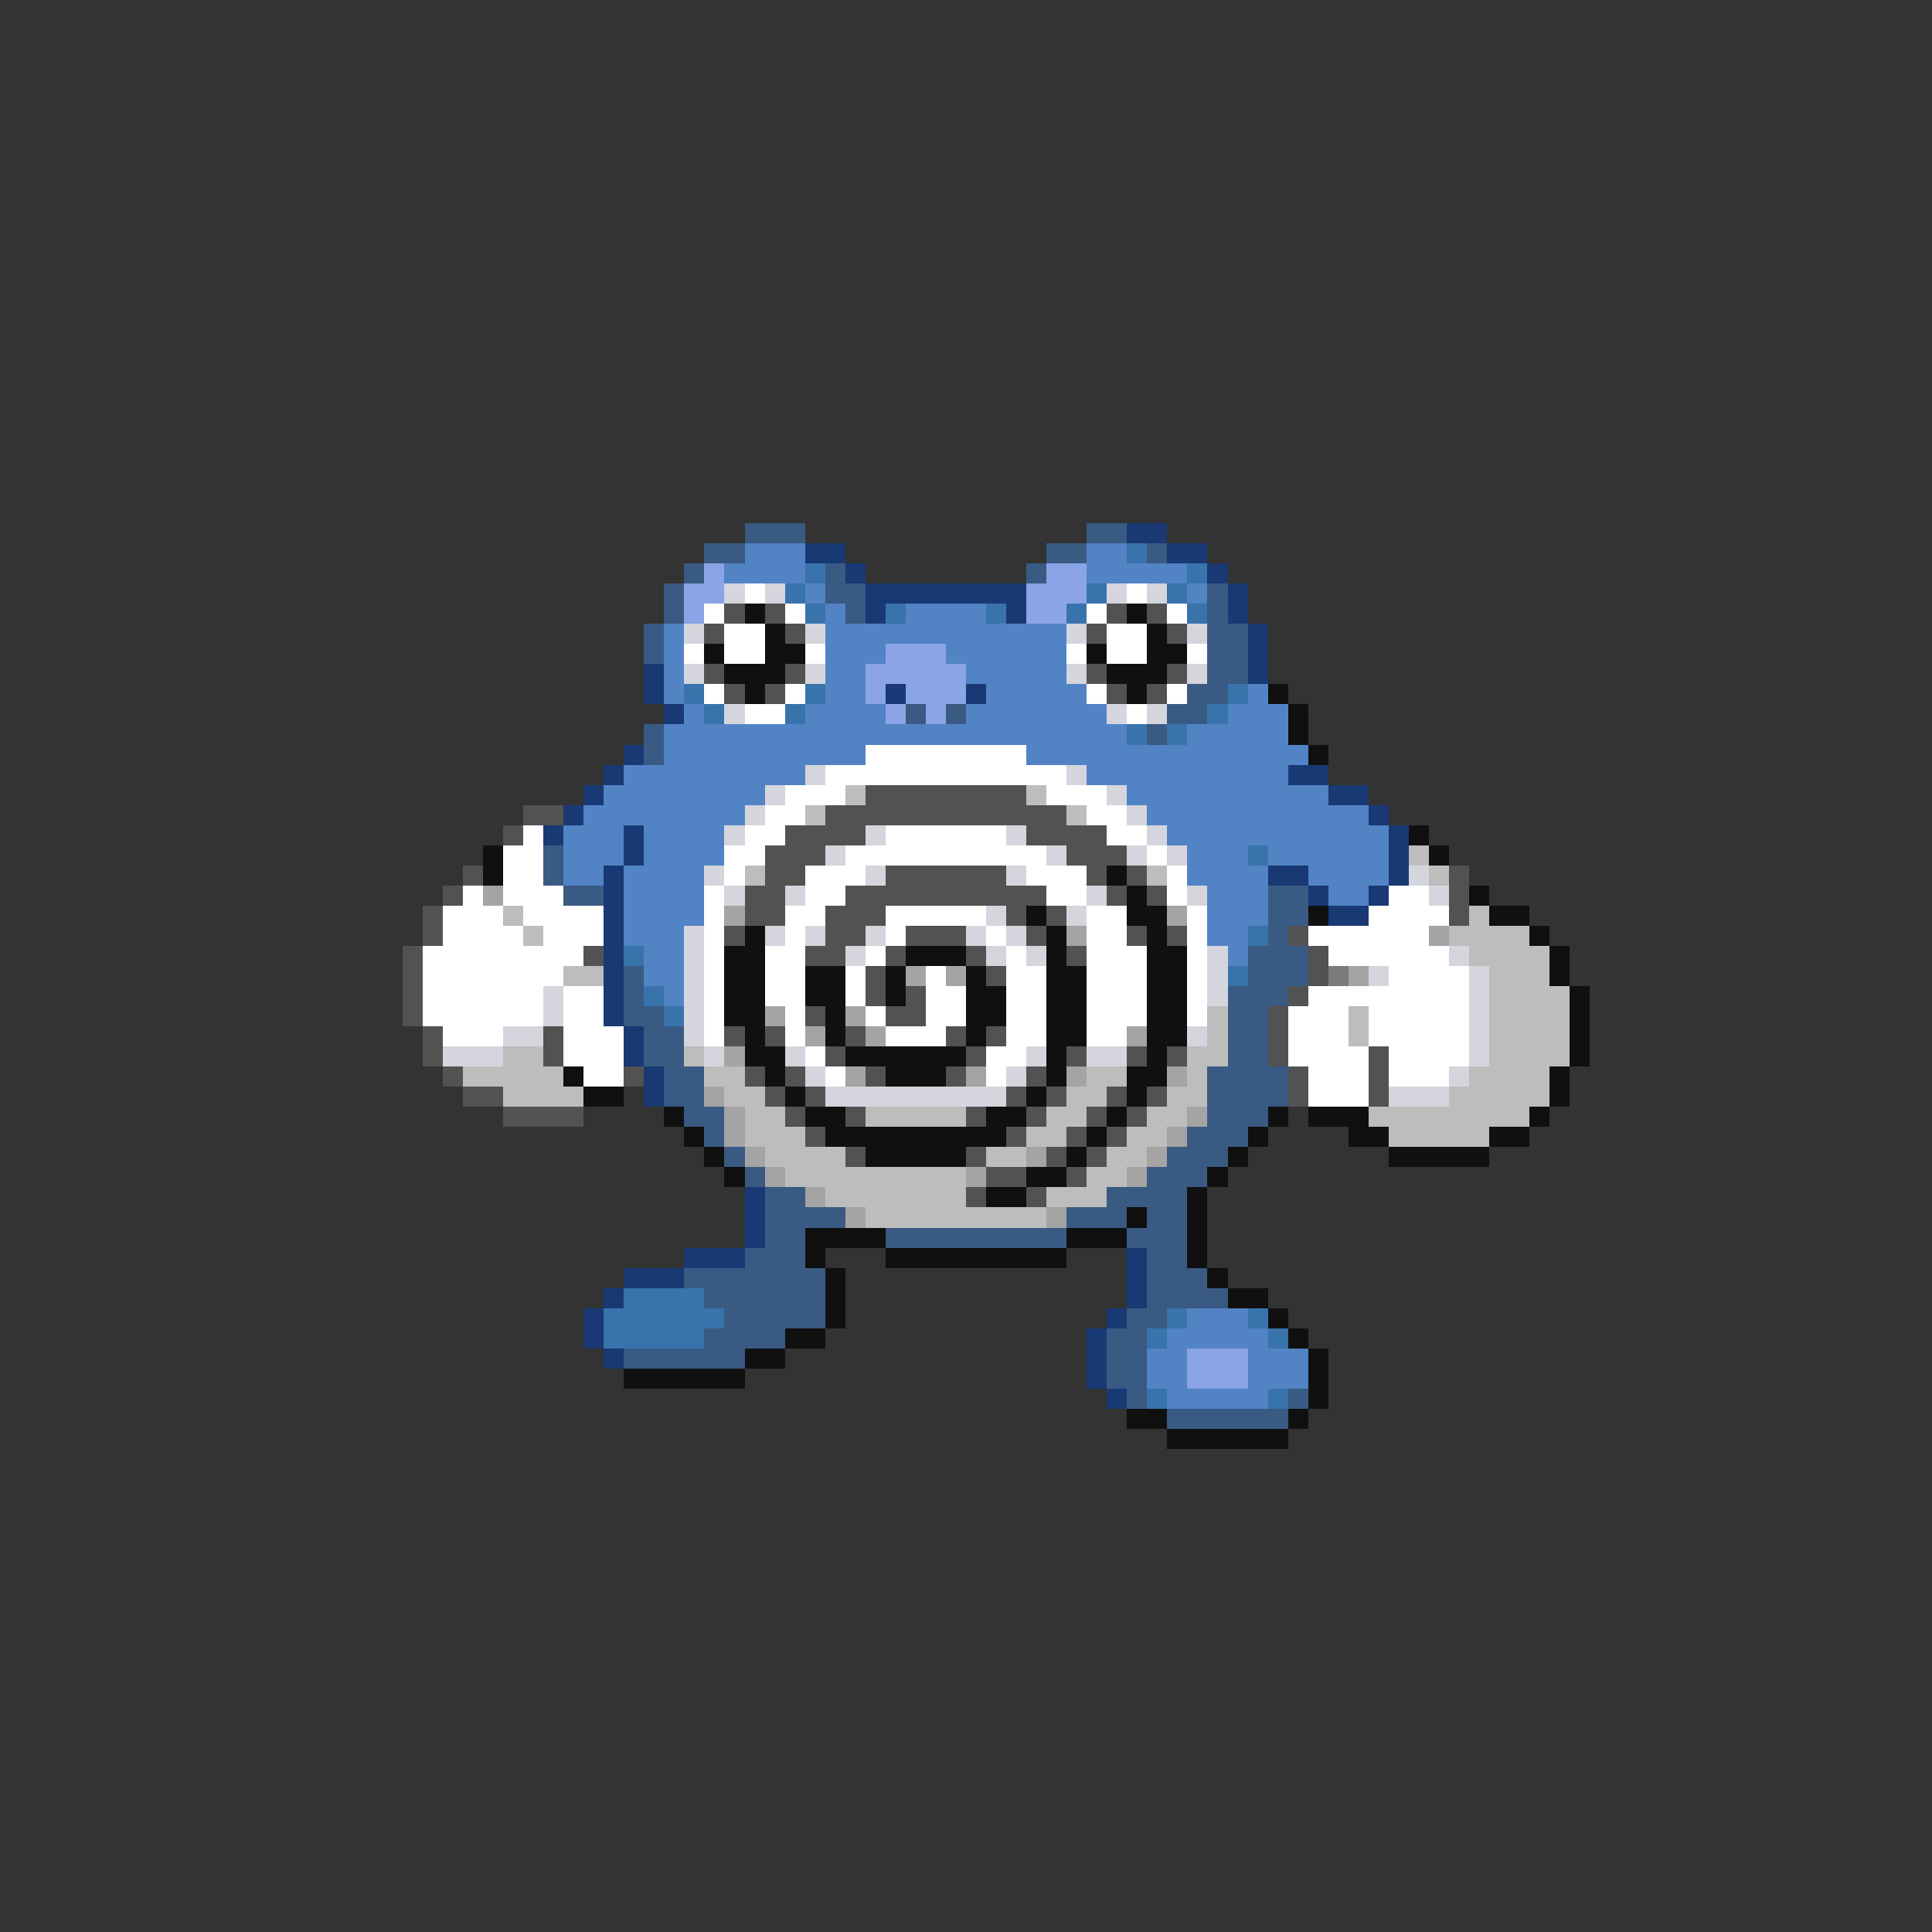 <svg xmlns="http://www.w3.org/2000/svg" viewBox="0 -0.5 96 96" shape-rendering="crispEdges">
<rect x="0" y="-0.5" width="96" height="96" fill="#333333" stroke="none"/>
<path stroke="#395a83" d="M37 26h3M54 26h2M35 27h2M52 27h2M57 27h1M34 28h1M41 28h1M51 28h1M33 29h1M41 29h2M60 29h1M33 30h1M42 30h1M60 30h1M32 31h1M60 31h2M32 32h1M60 32h2M60 33h2M59 34h2M45 35h1M47 35h1M58 35h2M32 36h1M57 36h1M32 37h1M27 42h1M27 43h1M28 44h2M63 44h2M63 45h2M63 46h1M62 47h3M31 48h1M62 48h3M31 49h1M61 49h3M31 50h2M61 50h2M32 51h2M61 51h2M32 52h2M61 52h2M33 53h2M60 53h4M33 54h2M60 54h4M34 55h2M60 55h3M35 56h1M59 56h3M36 57h1M58 57h3M37 58h1M57 58h3M38 59h2M55 59h4M38 60h4M53 60h3M57 60h2M38 61h2M44 61h9M56 61h3M37 62h3M57 62h2M34 63h7M57 63h3M35 64h6M57 64h4M36 65h5M56 65h2M35 66h4M55 66h2M31 67h6M55 67h2M55 68h2M56 69h1M64 69h1M58 70h6" />
<path stroke="#183973" d="M56 26h2M40 27h2M58 27h2M42 28h1M60 28h1M43 29h8M61 29h1M43 30h1M50 30h1M61 30h1M62 31h1M62 32h1M32 33h1M62 33h1M32 34h1M44 34h1M48 34h1M33 35h1M31 37h1M30 38h1M64 38h2M29 39h1M66 39h2M28 40h1M68 40h1M27 41h1M31 41h1M69 41h1M31 42h1M69 42h1M30 43h1M63 43h2M69 43h1M30 44h1M65 44h1M68 44h1M30 45h1M66 45h2M30 46h1M30 47h1M30 48h1M30 49h1M30 50h1M31 51h1M31 52h1M32 53h1M32 54h1M37 59h1M37 60h1M37 61h1M34 62h3M56 62h1M31 63h3M56 63h1M30 64h1M56 64h1M29 65h1M55 65h1M29 66h1M54 66h1M30 67h1M54 67h1M54 68h1M55 69h1" />
<path stroke="#5283c5" d="M37 27h3M54 27h2M36 28h4M54 28h5M40 29h1M59 29h1M41 30h1M45 30h4M33 31h1M41 31h12M33 32h1M41 32h3M47 32h6M33 33h1M41 33h2M48 33h5M33 34h1M41 34h2M49 34h5M62 34h1M34 35h1M40 35h4M48 35h7M61 35h3M33 36h23M59 36h5M33 37h10M51 37h14M31 38h9M54 38h10M30 39h8M56 39h10M29 40h8M57 40h11M28 41h3M32 41h4M58 41h11M28 42h3M32 42h4M59 42h3M63 42h6M28 43h2M31 43h4M59 43h4M65 43h4M31 44h4M60 44h3M66 44h2M31 45h4M60 45h3M31 46h3M60 46h2M32 47h2M61 47h1M32 48h2M33 49h1M59 65h3M58 66h5M57 67h2M62 67h3M57 68h2M62 68h3M58 69h5" />
<path stroke="#3973ac" d="M56 27h1M40 28h1M59 28h1M39 29h1M54 29h1M58 29h1M40 30h1M44 30h1M49 30h1M53 30h1M59 30h1M34 34h1M40 34h1M61 34h1M35 35h1M39 35h1M60 35h1M56 36h1M58 36h1M62 42h1M62 46h1M31 47h1M61 48h1M32 49h1M33 50h1M31 64h4M30 65h6M58 65h1M62 65h1M30 66h5M57 66h1M63 66h1M57 69h1M63 69h1" />
<path stroke="#8ba4e6" d="M35 28h1M52 28h2M34 29h2M51 29h3M34 30h1M51 30h2M44 32h3M43 33h5M43 34h1M45 34h3M44 35h1M46 35h1M59 67h3M59 68h3" />
<path stroke="#d5d5de" d="M36 29h1M38 29h1M55 29h1M57 29h1M34 31h1M40 31h1M53 31h1M59 31h1M34 33h1M40 33h1M53 33h1M59 33h1M36 35h1M55 35h1M57 35h1M40 38h1M53 38h1M38 39h1M55 39h1M37 40h1M56 40h1M36 41h1M43 41h1M50 41h1M57 41h1M41 42h1M52 42h1M56 42h1M58 42h1M35 43h1M43 43h1M50 43h1M70 43h1M36 44h1M39 44h1M54 44h1M59 44h1M71 44h1M49 45h1M53 45h1M34 46h1M38 46h1M40 46h1M43 46h1M48 46h1M50 46h1M34 47h1M42 47h1M49 47h1M51 47h1M60 47h1M72 47h1M34 48h1M60 48h1M68 48h1M73 48h1M27 49h1M34 49h1M60 49h1M73 49h1M27 50h1M34 50h1M73 50h1M25 51h2M34 51h1M59 51h1M73 51h1M22 52h3M35 52h1M39 52h1M51 52h1M54 52h2M73 52h1M40 53h1M50 53h1M72 53h1M41 54h9M69 54h3" />
<path stroke="#ffffff" d="M37 29h1M56 29h1M35 30h1M39 30h1M54 30h1M58 30h1M36 31h2M55 31h2M34 32h1M36 32h2M40 32h1M53 32h1M55 32h2M59 32h1M35 34h1M39 34h1M54 34h1M58 34h1M37 35h2M56 35h1M43 37h8M41 38h12M39 39h3M52 39h3M38 40h2M54 40h2M26 41h1M37 41h2M44 41h6M55 41h2M25 42h2M36 42h2M42 42h10M57 42h1M25 43h2M36 43h1M40 43h3M51 43h3M58 43h1M23 44h1M25 44h3M35 44h1M40 44h2M52 44h2M58 44h1M69 44h2M22 45h3M26 45h4M35 45h1M39 45h2M44 45h5M54 45h2M59 45h1M68 45h4M22 46h4M27 46h3M35 46h1M39 46h1M44 46h1M49 46h1M54 46h2M59 46h1M65 46h6M21 47h8M35 47h1M38 47h2M43 47h1M50 47h1M54 47h3M59 47h1M66 47h6M21 48h7M35 48h1M38 48h2M42 48h1M46 48h1M50 48h2M54 48h3M59 48h1M69 48h4M21 49h6M28 49h2M35 49h1M38 49h2M42 49h1M46 49h2M50 49h2M54 49h3M59 49h1M65 49h8M21 50h6M28 50h2M35 50h1M39 50h1M43 50h1M46 50h2M50 50h2M54 50h3M59 50h1M64 50h3M68 50h5M22 51h3M28 51h3M35 51h1M39 51h1M44 51h3M50 51h2M54 51h2M64 51h3M68 51h5M28 52h3M40 52h1M49 52h2M64 52h4M69 52h4M29 53h2M41 53h1M49 53h1M65 53h3M69 53h3M65 54h3" />
<path stroke="#525252" d="M36 30h1M38 30h1M55 30h1M57 30h1M35 31h1M39 31h1M54 31h1M58 31h1M35 33h1M39 33h1M54 33h1M58 33h1M36 34h1M38 34h1M55 34h1M57 34h1M43 39h8M26 40h2M41 40h12M25 41h1M39 41h4M51 41h4M38 42h3M53 42h3M23 43h1M38 43h2M44 43h6M54 43h1M56 43h1M72 43h1M22 44h1M37 44h2M42 44h10M55 44h1M57 44h1M72 44h1M21 45h1M37 45h2M41 45h3M50 45h1M52 45h1M72 45h1M21 46h1M36 46h1M41 46h2M45 46h3M51 46h1M56 46h1M58 46h1M64 46h1M20 47h1M29 47h1M40 47h2M44 47h1M48 47h1M53 47h1M65 47h1M20 48h1M43 48h1M49 48h1M65 48h1M20 49h1M43 49h1M45 49h1M64 49h1M20 50h1M40 50h1M44 50h2M63 50h1M21 51h1M27 51h1M36 51h1M38 51h1M42 51h1M47 51h1M49 51h1M63 51h1M21 52h1M27 52h1M41 52h1M48 52h1M53 52h1M56 52h1M58 52h1M63 52h1M68 52h1M22 53h1M31 53h1M37 53h1M39 53h1M43 53h1M47 53h1M51 53h1M64 53h1M68 53h1M23 54h2M38 54h1M40 54h1M50 54h1M52 54h1M55 54h1M57 54h1M64 54h1M68 54h1M25 55h4M39 55h1M42 55h1M48 55h1M51 55h1M54 55h1M56 55h1M40 56h1M50 56h1M53 56h1M55 56h1M42 57h1M48 57h1M52 57h1M54 57h1M49 58h2M53 58h1M48 59h1M51 59h1" />
<path stroke="#101010" d="M37 30h1M56 30h1M38 31h1M57 31h1M35 32h1M38 32h2M54 32h1M57 32h2M36 33h3M55 33h3M37 34h1M56 34h1M63 34h1M64 35h1M64 36h1M65 37h1M70 41h1M24 42h1M71 42h1M24 43h1M55 43h1M56 44h1M73 44h1M51 45h1M56 45h2M65 45h1M74 45h2M37 46h1M52 46h1M57 46h1M76 46h1M36 47h2M45 47h3M52 47h1M57 47h2M77 47h1M36 48h2M40 48h2M44 48h1M48 48h1M52 48h2M57 48h2M77 48h1M36 49h2M40 49h2M44 49h1M48 49h2M52 49h2M57 49h2M78 49h1M36 50h2M41 50h1M48 50h2M52 50h2M57 50h2M78 50h1M37 51h1M41 51h1M48 51h1M52 51h2M57 51h2M78 51h1M37 52h2M42 52h6M52 52h1M57 52h1M78 52h1M28 53h1M38 53h1M44 53h3M52 53h1M56 53h2M77 53h1M29 54h2M39 54h1M51 54h1M56 54h1M77 54h1M33 55h1M40 55h2M49 55h2M55 55h1M63 55h1M65 55h3M76 55h1M34 56h1M41 56h9M54 56h1M62 56h1M67 56h2M74 56h2M35 57h1M43 57h5M53 57h1M61 57h1M69 57h5M36 58h1M51 58h2M60 58h1M49 59h2M59 59h1M56 60h1M59 60h1M40 61h4M53 61h3M59 61h1M40 62h1M44 62h9M59 62h1M41 63h1M60 63h1M41 64h1M61 64h2M41 65h1M63 65h1M39 66h2M64 66h1M37 67h2M65 67h1M31 68h6M65 68h1M65 69h1M56 70h2M64 70h1M58 71h6" />
<path stroke="#bdbdbd" d="M42 39h1M51 39h1M40 40h1M53 40h1M70 42h1M37 43h1M57 43h1M71 43h1M25 45h1M73 45h1M26 46h1M72 46h4M73 47h4M28 48h2M74 48h3M74 49h4M60 50h1M67 50h1M74 50h4M60 51h1M67 51h1M74 51h4M25 52h2M34 52h1M59 52h2M74 52h4M23 53h5M35 53h2M54 53h2M59 53h1M73 53h4M25 54h4M36 54h2M53 54h2M58 54h2M72 54h5M37 55h2M43 55h5M52 55h2M57 55h2M68 55h8M37 56h3M51 56h2M56 56h2M69 56h5M38 57h4M49 57h2M55 57h2M39 58h9M54 58h2M41 59h7M52 59h3M43 60h9" />
<path stroke="#a4a4a4" d="M24 44h1M36 45h1M58 45h1M53 46h1M71 46h1M45 48h1M47 48h1M67 48h1M38 50h1M42 50h1M40 51h1M43 51h1M56 51h1M36 52h1M42 53h1M48 53h1M53 53h1M58 53h1M35 54h1M36 55h1M59 55h1M36 56h1M58 56h1M37 57h1M51 57h1M57 57h1M38 58h1M48 58h1M56 58h1M40 59h1M42 60h1M52 60h1" />
<path stroke="#7b7b7b" d="M66 48h1" />
</svg>